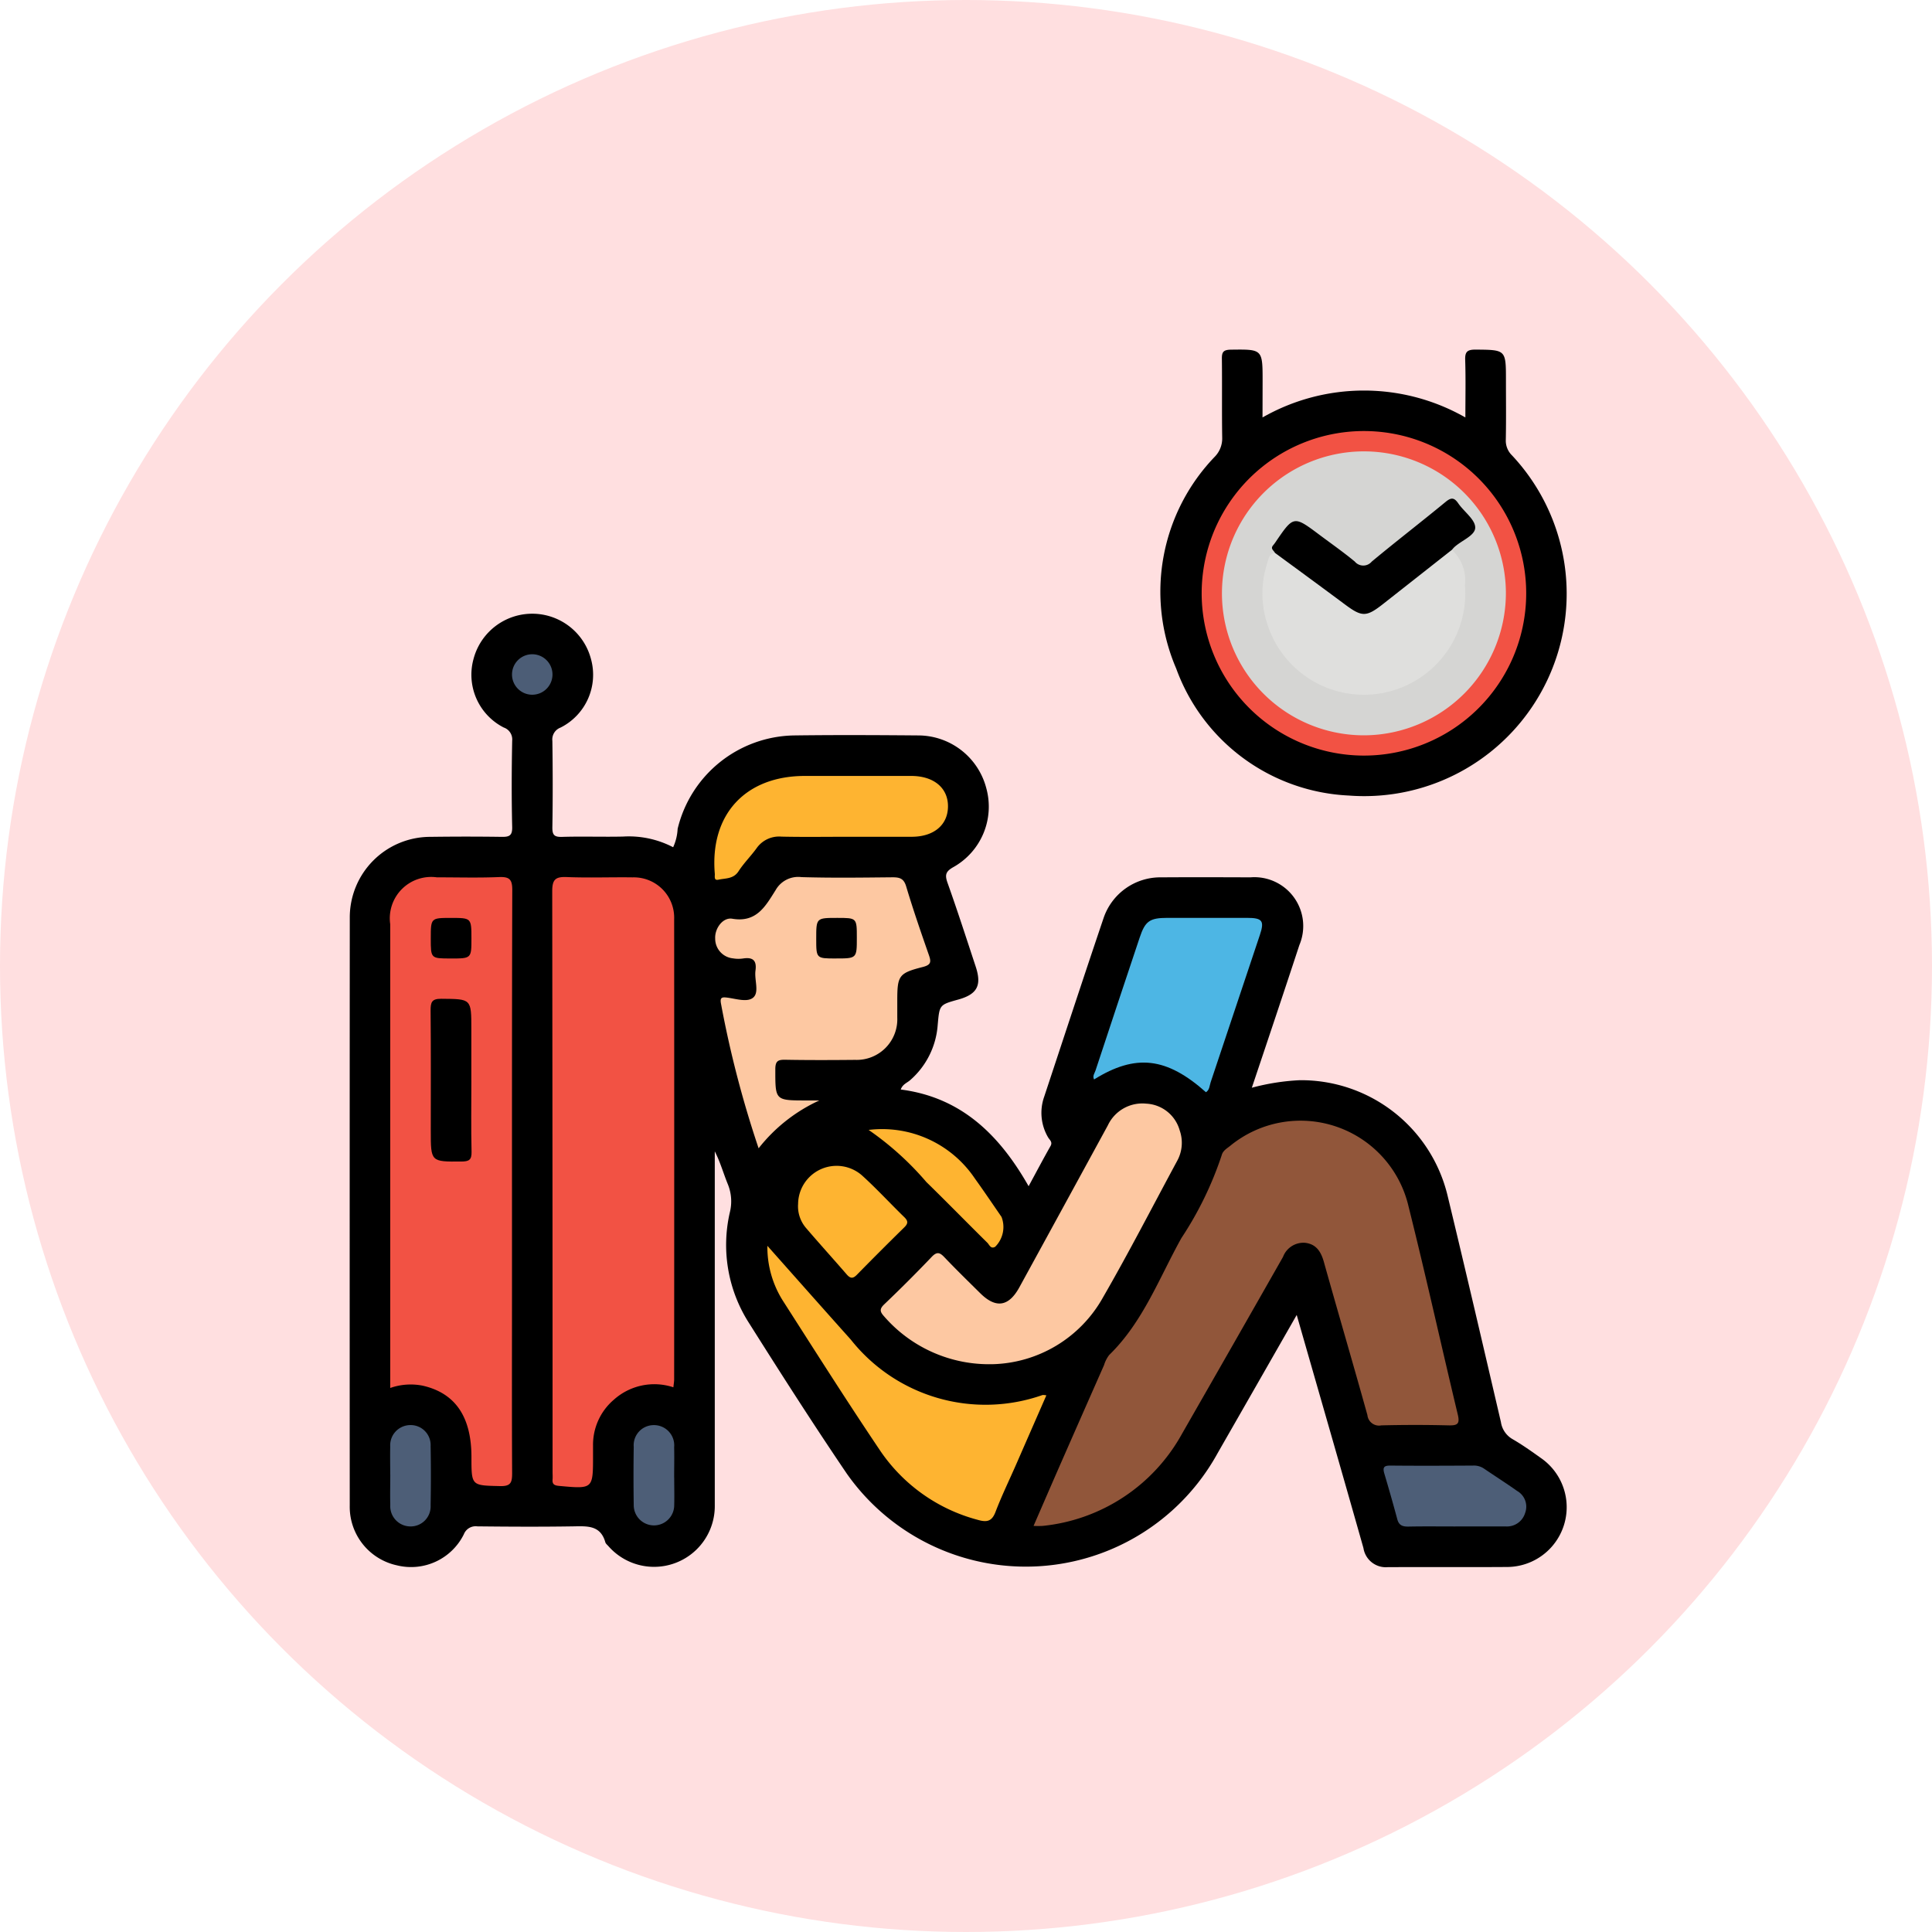 <svg xmlns="http://www.w3.org/2000/svg" xmlns:xlink="http://www.w3.org/1999/xlink" width="105" height="105" viewBox="0 0 105 105">
  <defs>
    <clipPath id="clip-path">
      <rect id="Rectángulo_42395" data-name="Rectángulo 42395" width="66.152" height="66.17" fill="none"/>
    </clipPath>
  </defs>
  <g id="_12" data-name="12" transform="translate(5007 9022)">
    <circle id="Elipse_4891" data-name="Elipse 4891" cx="52.5" cy="52.5" r="52.5" transform="translate(-5007 -9022)" fill="#ffdfe0"/>
    <g id="Grupo_169161" data-name="Grupo 169161" transform="translate(-4988 -9003)">
      <g id="Grupo_169160" data-name="Grupo 169160" transform="translate(0 0)" clip-path="url(#clip-path)">
        <path id="Trazado_159351" data-name="Trazado 159351" d="M51.475,56.1c-1.476,2.58-2.883,5.044-4.292,7.5a11.893,11.893,0,0,1-20.164,1.124c-1.827-2.693-3.581-5.437-5.317-8.19a7.864,7.864,0,0,1-1.035-6.014A2.459,2.459,0,0,0,20.557,49c-.24-.583-.407-1.2-.71-1.788v.708q0,9.267,0,18.535a3.3,3.3,0,0,1-5.781,2.213c-.061-.069-.146-.133-.169-.215-.261-.924-.975-.873-1.722-.861-1.745.028-3.491.019-5.236,0a.689.689,0,0,0-.731.433,3.2,3.2,0,0,1-3.639,1.685,3.253,3.253,0,0,1-2.561-3.24Q0,50.484.01,34.5a4.378,4.378,0,0,1,4.383-4.381c1.286-.017,2.572-.018,3.858,0,.415.008.6-.053.585-.542-.037-1.56-.03-3.123,0-4.685a.685.685,0,0,0-.458-.715,3.219,3.219,0,0,1-1.644-3.721,3.3,3.3,0,0,1,6.388.013,3.21,3.21,0,0,1-1.659,3.712.689.689,0,0,0-.443.725c.022,1.561.026,3.123,0,4.685-.007.424.1.543.528.53,1.1-.034,2.2.007,3.306-.017a5.206,5.206,0,0,1,2.73.58,2.715,2.715,0,0,0,.244-1,6.622,6.622,0,0,1,6.331-5.077c2.25-.029,4.5-.019,6.752,0a3.829,3.829,0,0,1,3.69,2.861,3.768,3.768,0,0,1-1.795,4.3c-.415.235-.461.424-.309.852.538,1.509,1.03,3.035,1.532,4.556.336,1.023.077,1.5-.952,1.786s-1.017.286-1.116,1.389a4.392,4.392,0,0,1-1.5,2.994c-.165.146-.406.216-.507.506,3.256.42,5.339,2.421,6.949,5.255.434-.8.8-1.495,1.189-2.18.13-.229-.053-.336-.135-.483a2.625,2.625,0,0,1-.211-2.19c1.072-3.237,2.134-6.478,3.227-9.708a3.257,3.257,0,0,1,3.157-2.225c1.607-.011,3.215-.006,4.823,0A2.655,2.655,0,0,1,51.618,36c-.842,2.564-1.7,5.121-2.584,7.754a12.192,12.192,0,0,1,2.6-.409,8.186,8.186,0,0,1,8.038,6.272c.99,4.1,1.942,8.2,2.9,12.309a1.284,1.284,0,0,0,.621.92c.535.309,1.042.668,1.545,1.028A3.249,3.249,0,0,1,62.9,69.8c-2.158.015-4.318,0-6.477.009A1.23,1.23,0,0,1,55.1,68.771c-1.185-4.185-2.392-8.364-3.628-12.674" transform="translate(0 -3.638)"/>
        <path id="Trazado_159352" data-name="Trazado 159352" d="M60.791,3.688a11.12,11.12,0,0,1,11.025,0c0-1.084.023-2.1-.01-3.116C71.79.125,71.91,0,72.365,0,74.02.015,74.021,0,74.021,1.669c0,1.078.014,2.158-.008,3.237a1.118,1.118,0,0,0,.342.848,11,11,0,0,1-8.869,18.482,10.5,10.5,0,0,1-9.385-6.9A10.572,10.572,0,0,1,58.2,5.818a1.417,1.417,0,0,0,.4-1.035c-.023-1.423,0-2.847-.017-4.27-.006-.369.067-.5.477-.509,1.736-.022,1.736-.038,1.736,1.721Z" transform="translate(-11.176 0)"/>
        <path id="Trazado_159353" data-name="Trazado 159353" d="M46.6,74.561c.466-1.071.9-2.076,1.338-3.077q1.243-2.833,2.494-5.665a1.716,1.716,0,0,1,.279-.548c1.839-1.791,2.714-4.181,3.925-6.355a18.947,18.947,0,0,0,2.189-4.5c.059-.237.268-.361.448-.5a6.027,6.027,0,0,1,9.709,3.29c.94,3.753,1.771,7.533,2.674,11.3.126.523-.026.6-.506.59-1.216-.031-2.434-.03-3.65,0a.634.634,0,0,1-.755-.558c-.773-2.78-1.589-5.548-2.367-8.326-.159-.565-.421-.974-1.031-1.039a1.186,1.186,0,0,0-1.188.765q-2.738,4.816-5.494,9.621A9.77,9.77,0,0,1,47.1,74.559a4.534,4.534,0,0,1-.5,0" transform="translate(-9.429 -10.63)" fill="#91563a"/>
        <path id="Trazado_159354" data-name="Trazado 159354" d="M20.388,63.667a3.293,3.293,0,0,0-3.239.68,3.217,3.217,0,0,0-1.126,2.491c0,.183,0,.368,0,.551,0,1.812,0,1.806-1.834,1.639-.25-.023-.39-.074-.365-.351.012-.137,0-.276,0-.413q0-15.776-.019-31.552c0-.642.175-.8.791-.775,1.193.049,2.387,0,3.582.017a2.193,2.193,0,0,1,2.254,2.271q.008,12.5,0,25.007c0,.133-.026.266-.042.435" transform="translate(-2.793 -7.271)" fill="#f25244"/>
        <path id="Trazado_159355" data-name="Trazado 159355" d="M2.768,63.7V38.5A2.248,2.248,0,0,1,5.3,35.952c1.125,0,2.252.032,3.375-.014.56-.022.728.111.726.7-.022,7.188-.014,14.376-.015,21.565,0,3.376-.011,6.752.007,10.128,0,.5-.062.72-.651.706C7.182,69,7.182,69.034,7.182,67.458c0-2.19-.877-3.473-2.645-3.878a3.364,3.364,0,0,0-1.768.124" transform="translate(-0.56 -7.271)" fill="#f25244"/>
        <path id="Trazado_159356" data-name="Trazado 159356" d="M27.27,50.68A57.341,57.341,0,0,1,25.221,42.8c-.055-.309.048-.348.321-.314.495.06,1.137.284,1.451-.016s.038-.959.106-1.452c.076-.555-.145-.736-.672-.657a1.759,1.759,0,0,1-.549-.006,1.074,1.074,0,0,1-.969-1.076c-.031-.542.41-1.166.93-1.078,1.331.227,1.815-.706,2.354-1.554a1.407,1.407,0,0,1,1.4-.708c1.65.05,3.3.026,4.956.01.388,0,.61.063.739.494.373,1.249.8,2.484,1.229,3.715.132.374.142.546-.322.665-1.318.336-1.39.468-1.39,1.854,0,.3,0,.6,0,.895a2.207,2.207,0,0,1-2.289,2.3c-1.262.012-2.525.017-3.787-.006-.393-.007-.551.054-.552.511,0,1.7-.026,1.7,1.692,1.7h.7a8.9,8.9,0,0,0-3.3,2.6" transform="translate(-5.04 -7.27)" fill="#fdc8a2"/>
        <path id="Trazado_159357" data-name="Trazado 159357" d="M42.245,65.533a7.553,7.553,0,0,1-5.869-2.594c-.223-.246-.275-.394,0-.657q1.32-1.259,2.58-2.579c.291-.306.451-.239.7.026.633.664,1.291,1.306,1.944,1.951.845.834,1.543.731,2.123-.327q2.41-4.4,4.808-8.8a2.071,2.071,0,0,1,2.085-1.18,1.989,1.989,0,0,1,1.82,1.453,2.034,2.034,0,0,1-.141,1.663c-1.338,2.478-2.625,4.985-4.033,7.423a7.076,7.076,0,0,1-6.02,3.622" transform="translate(-7.322 -10.392)" fill="#fdc8a2"/>
        <path id="Trazado_159358" data-name="Trazado 159358" d="M28.467,61.064c1.559,1.755,3.043,3.433,4.536,5.1a9.339,9.339,0,0,0,10.418,3.007.792.792,0,0,1,.206.019c-.552,1.263-1.094,2.5-1.638,3.746-.376.859-.787,1.705-1.122,2.58-.2.531-.474.584-.983.435a9.268,9.268,0,0,1-5.277-3.739c-1.805-2.679-3.534-5.409-5.276-8.129a5.443,5.443,0,0,1-.865-3.022" transform="translate(-5.76 -12.355)" fill="#feb431"/>
        <path id="Trazado_159359" data-name="Trazado 159359" d="M56.8,48.2c-2.143-1.91-3.825-2.108-6.087-.7-.1-.186.03-.34.077-.483q1.192-3.617,2.4-7.226c.3-.9.547-1.071,1.5-1.073q2.167,0,4.334,0c.836,0,.956.16.7.927q-1.333,4-2.675,8.005c-.063.186-.057.419-.257.545" transform="translate(-10.252 -7.834)" fill="#4db6e4"/>
        <path id="Trazado_159360" data-name="Trazado 159360" d="M32.076,32.353c-1.193,0-2.385.019-3.577-.008a1.493,1.493,0,0,0-1.358.64c-.309.426-.689.8-.975,1.244-.275.424-.705.372-1.089.456-.268.059-.187-.188-.2-.325-.273-3.215,1.66-5.313,4.895-5.313q2.89,0,5.778,0c1.233,0,2.013.655,2,1.671-.012,1-.775,1.633-1.968,1.635-1.169,0-2.339,0-3.508,0" transform="translate(-5.029 -5.876)" fill="#feb431"/>
        <path id="Trazado_159361" data-name="Trazado 159361" d="M74.345,79.343c-.847,0-1.7-.011-2.542.006-.313.006-.52-.061-.609-.395q-.339-1.256-.71-2.5c-.1-.348.011-.424.35-.42,1.488.015,2.977.008,4.466,0a.983.983,0,0,1,.585.151c.605.412,1.224.806,1.821,1.228a.982.982,0,0,1,.435,1.195,1.031,1.031,0,0,1-1.047.734c-.916,0-1.832,0-2.748,0" transform="translate(-14.253 -15.383)" fill="#4d5e77"/>
        <path id="Trazado_159362" data-name="Trazado 159362" d="M30.557,57.7a2.092,2.092,0,0,1,3.47-1.574c.8.723,1.528,1.519,2.3,2.269.215.208.215.348,0,.557q-1.3,1.275-2.577,2.578c-.217.222-.356.2-.549-.018-.735-.849-1.49-1.68-2.219-2.534a1.812,1.812,0,0,1-.427-1.278" transform="translate(-6.182 -11.247)" fill="#feb431"/>
        <path id="Trazado_159363" data-name="Trazado 159363" d="M35.362,53.159A6.072,6.072,0,0,1,41.137,55.8c.495.688.968,1.39,1.449,2.088a1.517,1.517,0,0,1-.341,1.618c-.243.147-.319-.105-.429-.215-1.109-1.094-2.2-2.212-3.315-3.3a16.388,16.388,0,0,0-3.139-2.833" transform="translate(-7.155 -10.75)" fill="#feb431"/>
        <path id="Trazado_159364" data-name="Trazado 159364" d="M2.767,75.962c0-.5-.012-1.008,0-1.512a1.1,1.1,0,0,1,1.081-1.174,1.085,1.085,0,0,1,1.114,1.138q.03,1.614,0,3.229a1.085,1.085,0,0,1-1.114,1.141A1.1,1.1,0,0,1,2.77,77.61c-.015-.549,0-1.1,0-1.649" transform="translate(-0.559 -14.826)" fill="#4d5e77"/>
        <path id="Trazado_159365" data-name="Trazado 159365" d="M21.556,76.127c0,.5.014,1.008,0,1.512a1.1,1.1,0,1,1-2.2-.022q-.024-1.579,0-3.16a1.092,1.092,0,0,1,1.074-1.179,1.1,1.1,0,0,1,1.123,1.2c.013.549,0,1.1,0,1.649" transform="translate(-3.914 -14.826)" fill="#4d5e77"/>
        <path id="Trazado_159366" data-name="Trazado 159366" d="M12.151,22.956a1.1,1.1,0,1,1,1.113-1.074,1.1,1.1,0,0,1-1.113,1.074" transform="translate(-2.238 -4.199)" fill="#4c5d76"/>
        <path id="Trazado_159367" data-name="Trazado 159367" d="M58.054,14.332A8.819,8.819,0,1,1,66.8,23.187a8.826,8.826,0,0,1-8.746-8.856" transform="translate(-11.746 -1.123)" fill="#f25244"/>
        <path id="Trazado_159368" data-name="Trazado 159368" d="M7.734,48.69c0,1.285-.02,2.572.011,3.856.01.44-.136.526-.546.53-1.67.011-1.67.026-1.67-1.666,0-2.181.011-4.362-.01-6.542,0-.444.057-.641.578-.637,1.636.014,1.636-.011,1.636,1.636V48.69" transform="translate(-1.117 -8.949)"/>
        <path id="Trazado_159369" data-name="Trazado 159369" d="M6.605,40.925c-1.074,0-1.074,0-1.074-1.078,0-1.126,0-1.126,1.1-1.126s1.109,0,1.109,1.114c0,1.091,0,1.091-1.131,1.091" transform="translate(-1.119 -7.834)"/>
        <path id="Trazado_159370" data-name="Trazado 159370" d="M32.855,40.925c-1.062,0-1.062,0-1.062-1.074,0-1.131,0-1.131,1.142-1.131C34,38.72,34,38.72,34,39.794c0,1.13,0,1.13-1.143,1.13" transform="translate(-6.433 -7.834)"/>
        <path id="Trazado_159371" data-name="Trazado 159371" d="M67.186,22.366a7.716,7.716,0,1,1,7.682-7.733,7.737,7.737,0,0,1-7.682,7.733" transform="translate(-12.026 -1.403)" fill="#d5d5d3"/>
        <path id="Trazado_159372" data-name="Trazado 159372" d="M72.49,13.634a2.25,2.25,0,0,1,.709,1.92,5.508,5.508,0,0,1-10.744,2.1,5.314,5.314,0,0,1,0-3.3c.075-.235.1-.512.425-.557.346-.094.55.166.777.334,1.052.776,2.092,1.568,3.141,2.348.807.6,1.047.593,1.812-.012,1.079-.853,2.144-1.724,3.23-2.569.187-.147.348-.393.652-.262" transform="translate(-12.583 -2.751)" fill="#dfdfdd"/>
        <path id="Trazado_159373" data-name="Trazado 159373" d="M72.622,12.936q-1.857,1.461-3.713,2.922c-.936.739-1.165.739-2.1.044-1.263-.94-2.533-1.87-3.8-2.8-.061-.128-.261-.222-.105-.408.044-.053.086-.107.125-.164.994-1.461.995-1.461,2.4-.408.642.48,1.3.94,1.918,1.452a.6.6,0,0,0,.921,0c1.322-1.1,2.686-2.149,4.013-3.243.307-.253.468-.242.689.079.31.452.918.874.921,1.312s-.743.7-1.139,1.07a1.851,1.851,0,0,0-.134.15" transform="translate(-12.716 -2.053)"/>
      </g>
    </g>
  </g>
</svg>
